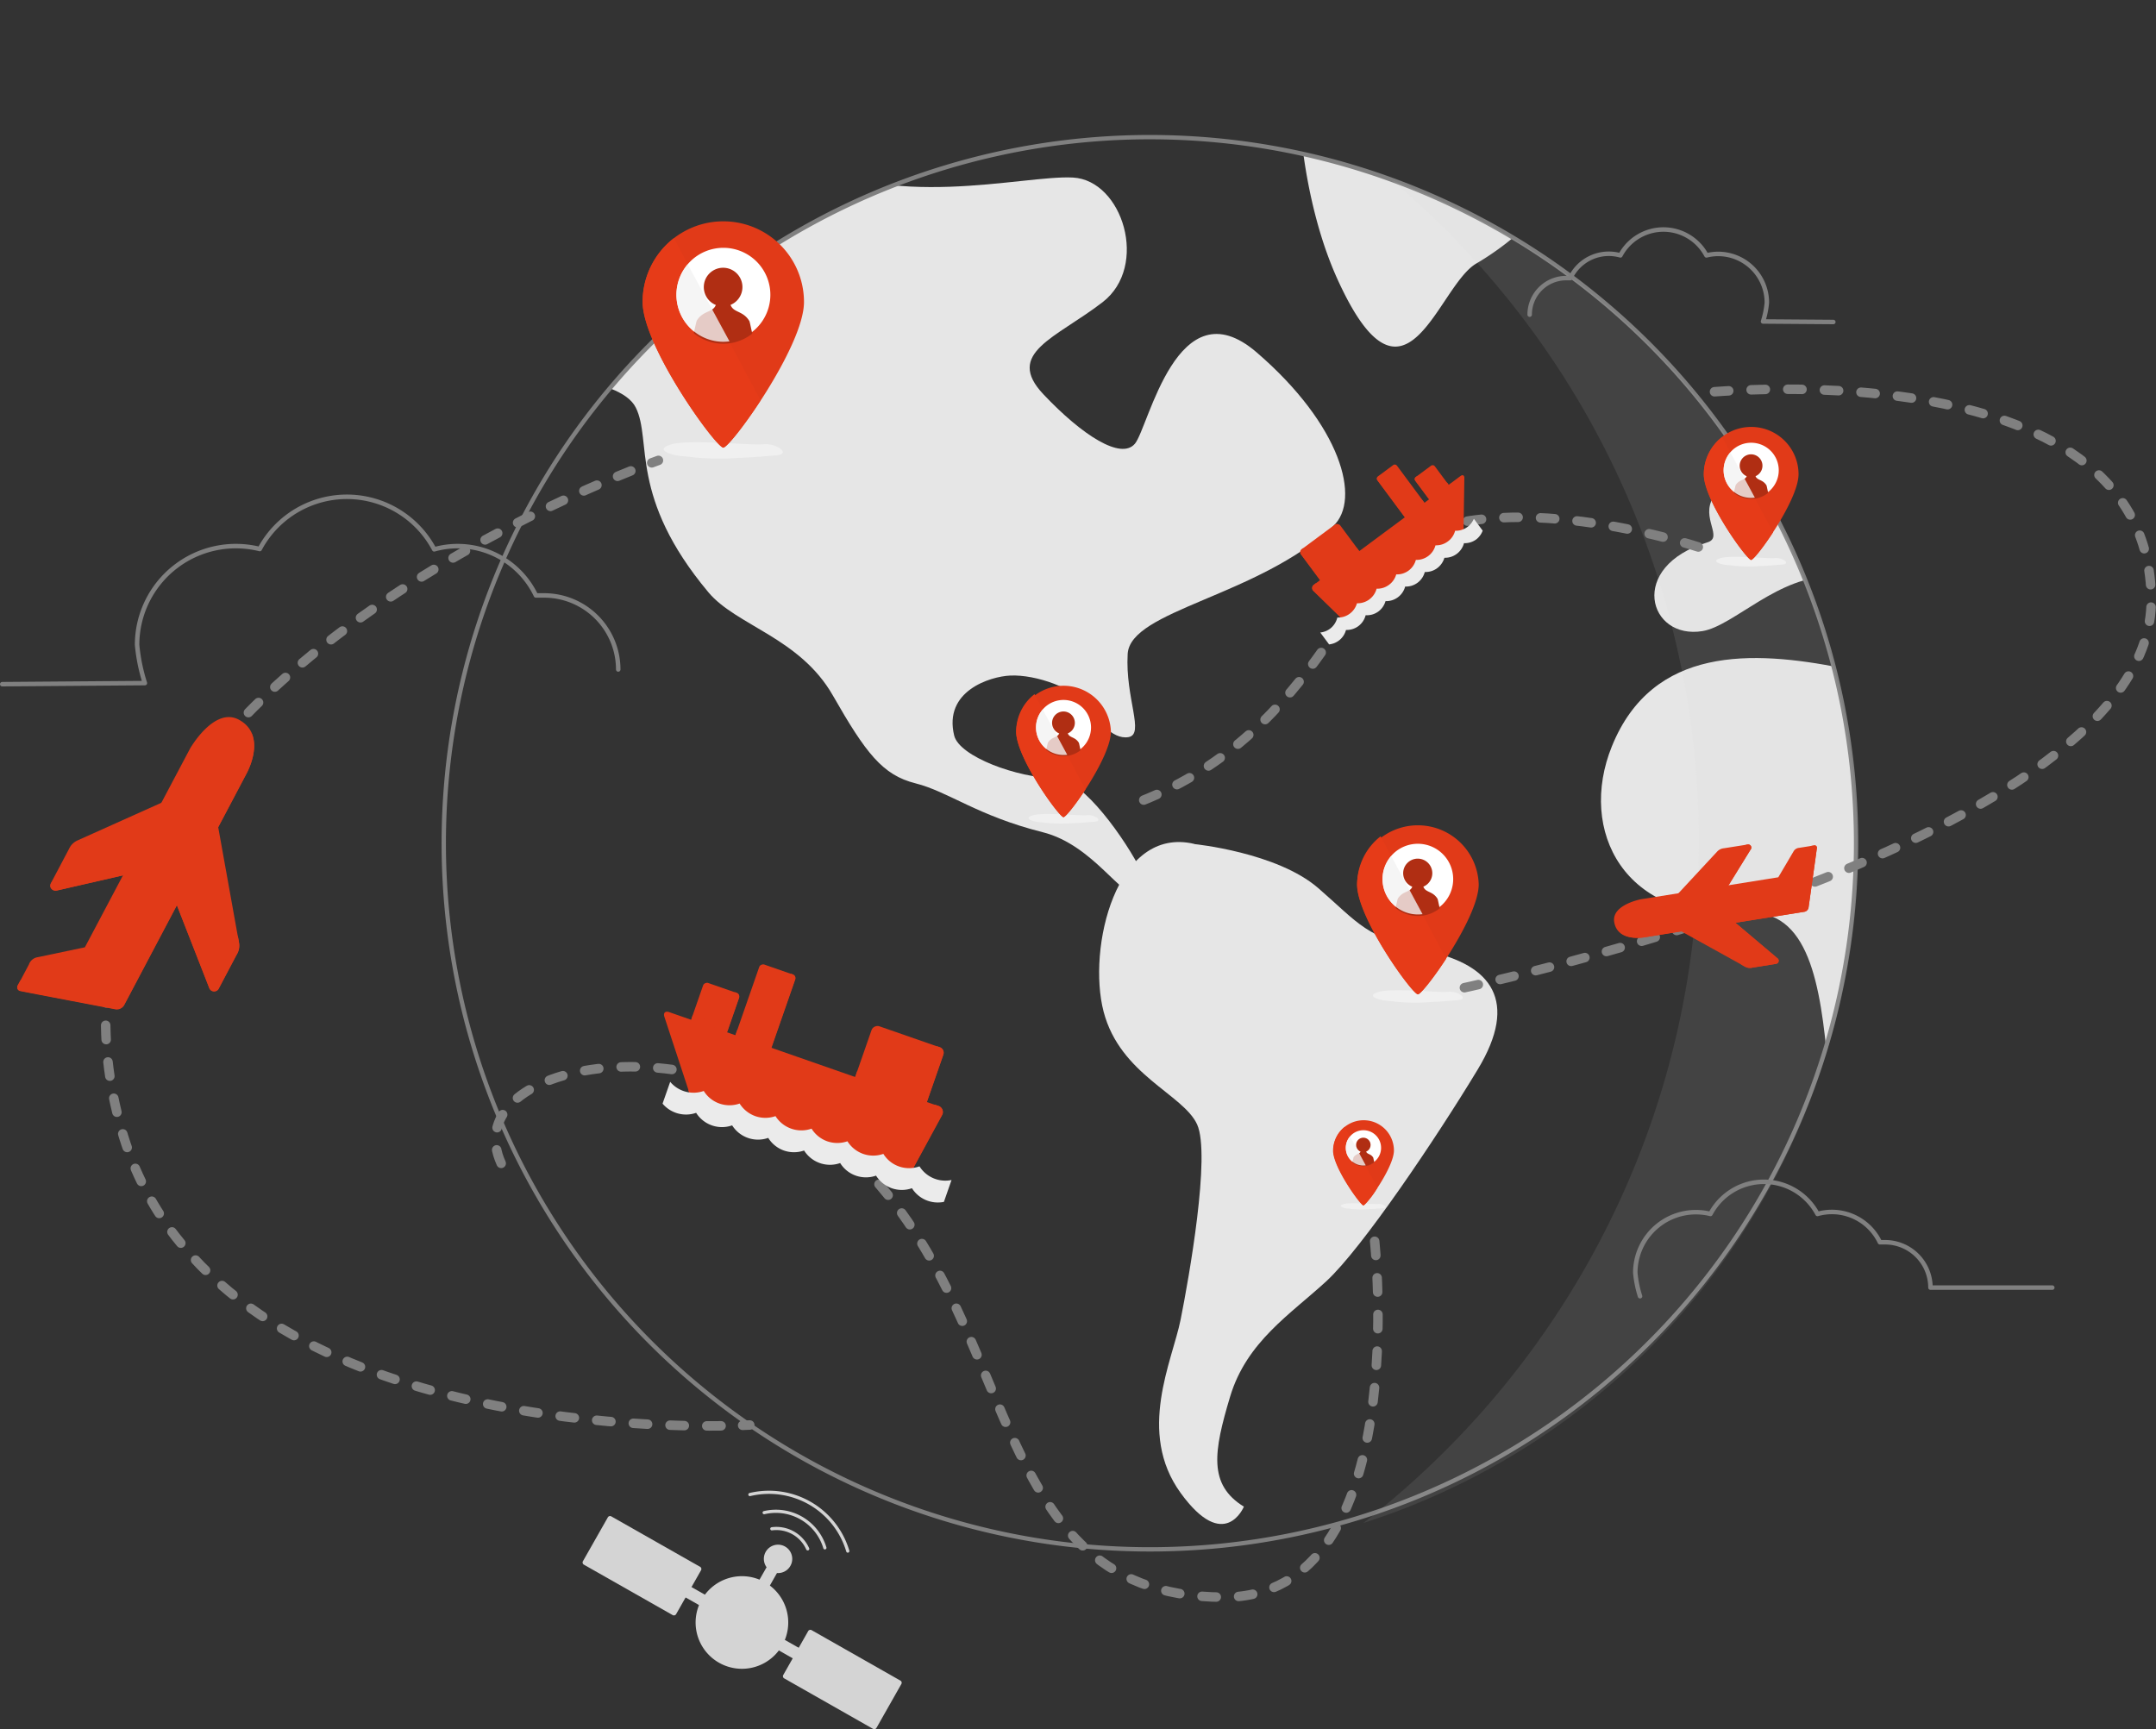 <svg xmlns="http://www.w3.org/2000/svg" xmlns:xlink="http://www.w3.org/1999/xlink" viewBox="0 0 412.97 331.24"><rect x="0" y="0" width="412.97" height="331.24" fill="#333333" stroke="none"/><defs><style>.cls-1,.cls-10,.cls-21,.cls-5,.cls-7,.cls-8,.cls-9{fill:none;}.cls-2{isolation:isolate;}.cls-3{clip-path:url(#clip-path);}.cls-4{fill:#e6e6e6;}.cls-10,.cls-5,.cls-7,.cls-8,.cls-9{stroke:gray;}.cls-10,.cls-21,.cls-5,.cls-7,.cls-8,.cls-9{stroke-linecap:round;}.cls-21,.cls-5,.cls-8{stroke-linejoin:round;}.cls-5{stroke-width:0.83px;}.cls-20,.cls-6{fill:#d4d4d4;}.cls-6{opacity:0.1;}.cls-12,.cls-13,.cls-15,.cls-16,.cls-19,.cls-6{mix-blend-mode:multiply;}.cls-10,.cls-7,.cls-9{stroke-miterlimit:10;stroke-width:1.82px;}.cls-7{stroke-dasharray:2.73 4.29;}.cls-8{stroke-width:0.86px;}.cls-10{stroke-dasharray:2.74 4.3;}.cls-11,.cls-13{fill:#e13a18;}.cls-14{fill:#ebebeb;}.cls-15{fill:#f0f0f0;}.cls-16{fill:#e63b18;}.cls-17{fill:#fff;}.cls-18{fill:#b02e13;}.cls-19{fill:#f2f2f2;opacity:0.8;}.cls-21{stroke:#d4d4d4;stroke-width:0.61px;}</style><clipPath id="clip-path" transform="translate(0 25.85)"><path class="cls-1" d="M355.52,135.91A135.26,135.26,0,1,1,220.27.65,135.25,135.25,0,0,1,355.52,135.91Z"/></clipPath></defs><title>world</title><g class="cls-2"><g id="Capa_2" data-name="Capa 2"><g id="Layer_1" data-name="Layer 1"><g class="cls-3"><path class="cls-4" d="M376.91,2.73c-12.63-4.07-20.7,7.37-33.38,30.19-10.16,18.28,22.06,2.32,22.35,13.64.13,5.27-3.78,12.19-19.74,11-4.19-.31-14.41,6.08-18,11.9-2.4,3.9,2,7.64-1.09,8.58-15.38,4.64-11.32,18.71-.94,17,6-1,14.72-10.83,25-10.45,14.81.56,31.4,9.2,32.22,16.84,2.11,19.46-58.92-22.93-74.58,15.67-6.56,16.17,2.37,33.84,25.53,31.93,24.53-2,8.75,59.53,27,63" transform="translate(0 25.85)"/><path class="cls-4" d="M250.65-21.21c3.26-2.73,44-9.31,58,.79a52.3,52.3,0,0,1-25.91,45.07c-7.47,4.44-13.57,31.54-26.55,3C247.56,8.64,247.38-18.48,250.65-21.21Z" transform="translate(0 25.85)"/><path class="cls-4" d="M101.24-.39c4.19-.8,15.29,5.74,25.8,6.31,10.81.6,21-4.73,25.14-2.17C170,14.85,196,7.64,205.52,8.16s14.61,17,5.66,23.89-18.77,9.74-11.32,17.63,14.89,12.63,17.53,9.46,8.09-30.56,23.28-17.52c16.22,13.94,20.11,28.23,14.7,33.31C240.94,88.45,216.49,91,216,99.42s3.31,15.4.15,15.93-6.06-3.43-8.17-6.33-9.43-5.71-14.51-5.46c-3.81.18-12.79,2.94-10.7,11.5,1,4,12,8.09,19.52,8.2,5.22.07,13.42,11.94,16.33,17.77,1.26,2.53.14,3.49-.88,4.1-2.59,1.55-8.22-9.11-18-11.56-12.49-3.13-18.09-7.79-24.39-9.37s-9.5-5.77-15.82-16.83S141.06,94,135.71,87.63c-15.32-18.29-10.77-29.09-13.93-35.41s-21.48-5.66-28.45-10.6S87.75,4.74,101.24-.39Z" transform="translate(0 25.85)"/><path class="cls-4" d="M228.79,135.84s15.81,1.58,23.71,8.43,9,9.48,21.07,12.11S291,165.86,283.06,179s-22.13,34.24-29,40.57-15.28,11.58-18.44,22.12-4.21,16.85,2.64,21.07c0,0-3.69,9-12.12-2.63s-1.58-25.29,0-33.19,5.8-31.61,3.16-37.4-14.75-9.49-17.91-21.6,2.37-35.69,17.38-32.13Z" transform="translate(0 25.85)"/></g><path class="cls-5" d="M355.52,135.67A135.26,135.26,0,1,1,220.27.42,135.25,135.25,0,0,1,355.52,135.67Z" transform="translate(0 25.85)"/><path class="cls-6" d="M277,18.26a165.21,165.21,0,0,1,0,233.63,168.66,168.66,0,0,1-15.86,14A136,136,0,0,0,266.57,8.69Q271.94,13.22,277,18.26Z" transform="translate(0 25.85)"/><path class="cls-7" d="M96,197c-8.1-17.79,31.32-26.85,58.71-8.21,43.29,29.46,29.92,91.31,79.78,91.31,36.5,0,28.77-68.65,28.77-68.65" transform="translate(0 25.85)"/><path class="cls-8" d="M118.42,102.39a14.19,14.19,0,0,0-14.18-14.18h-1.59a16.61,16.61,0,0,0-19.48-8.83,18.93,18.93,0,0,0-33.42-.06A18.92,18.92,0,0,0,26.26,97.66,33.9,33.9,0,0,0,27.75,105l-27.32.21" transform="translate(0 25.85)"/><path class="cls-8" d="M293,34.42a7,7,0,0,1,7-7h.79a8.15,8.15,0,0,1,9.59-4.35,9.33,9.33,0,0,1,16.48,0,9.45,9.45,0,0,1,2.26-.28,9.33,9.33,0,0,1,9.31,9.32,16.85,16.85,0,0,1-.73,3.62l13.46.1" transform="translate(0 25.85)"/><path class="cls-8" d="M314.14,222.45a20.91,20.91,0,0,1-.91-4.51,11.61,11.61,0,0,1,14.4-11.25,11.61,11.61,0,0,1,20.5,0,10.36,10.36,0,0,1,2.78-.38,10.19,10.19,0,0,1,9.17,5.8h1a8.7,8.7,0,0,1,8.69,8.69h23.33" transform="translate(0 25.85)"/><path class="cls-9" d="M126.12,62.34l-1.28.47" transform="translate(0 25.85)"/><path class="cls-10" d="M120.83,64.36C97.06,73.89,2.08,117,23.31,190.66c16.09,55.79,98.71,57,116.8,56.59" transform="translate(0 25.85)"/><path class="cls-9" d="M142.25,247.18l1.36-.06" transform="translate(0 25.85)"/><path class="cls-7" d="M280.5,163.35S412.35,135.44,412.06,89c-.31-49.42-87.52-39.47-87.52-39.47" transform="translate(0 25.85)"/><path class="cls-7" d="M325.3,78.93s-35.07-11.64-55.1-1.62c-11.46,5.73-18.66,39.18-55.1,51.59" transform="translate(0 25.85)"/><path class="cls-11" d="M5.58,158.78a2.15,2.15,0,0,1,1.68-1.28l9-1.89L36.4,117.55S41,109.48,45.73,112s2.65,8.15,1.49,10.34l-23.46,44.4a1.64,1.64,0,0,1-1.56.77S4.82,164.21,3.89,164a.7.7,0,0,1-.52-1l2.21-4.18" transform="translate(0 25.85)"/><path class="cls-11" d="M41.4,130.4l4.37,24.31a3.24,3.24,0,0,1-.44,2.34c-.28.52-3.47,6.57-3.47,6.57a1,1,0,0,1-1.79-.22l-6.85-17.52Z" transform="translate(0 25.85)"/><path class="cls-11" d="M37.43,125,14.89,135.12a3.27,3.27,0,0,0-1.69,1.68l-3.47,6.57a1,1,0,0,0,1.18,1.36l18.34-4.22Z" transform="translate(0 25.85)"/><g class="cls-12"><path class="cls-11" d="M45.5,153.42,42,160a1,1,0,0,1-1.79-.22l-6.11-15.63L23.34,164.57a1.66,1.66,0,0,1-1.56.78s-15-2.84-17.86-3.41l-.55,1a.7.7,0,0,0,.52,1c.93.21,18.31,3.5,18.31,3.5a1.64,1.64,0,0,0,1.56-.77l10.12-19.16,6.19,15.83a1,1,0,0,0,1.79.22s3.19-6.05,3.47-6.57a3.24,3.24,0,0,0,.44-2.34c0-.1-.1-.58-.24-1.35Z" transform="translate(0 25.85)"/><path class="cls-11" d="M10.92,144.73l12.66-2.9,1.21-2.28-14.71,3.37H10l-.23.44C9.26,144.27,10.18,144.92,10.92,144.73Z" transform="translate(0 25.85)"/><path class="cls-11" d="M46.8,120.17c-.32.59-2.81,5.32-5.4,10.23.11.64.25,1.39.39,2.21,2.61-4.93,5.12-9.69,5.43-10.28.84-1.58,2.15-5,1-7.65A12.21,12.21,0,0,1,46.8,120.17Z" transform="translate(0 25.85)"/></g><path class="cls-11" d="M344.61,136.56a1.35,1.35,0,0,0-1.09.72c-.43.74-2.9,4.92-2.9,4.92l-26.32,4.21s-5.64,1.07-5.11,4.35,4.25,3.18,5.76,2.94l30.7-4.9a1,1,0,0,0,.76-.76s1.54-10.85,1.6-11.43a.43.43,0,0,0-.51-.51l-2.89.46" transform="translate(0 25.85)"/><path class="cls-11" d="M320.84,151.89l13.38,7.41a2,2,0,0,0,1.46.21l4.54-.73a.6.6,0,0,0,.23-1.09l-8.91-7.51Z" transform="translate(0 25.85)"/><path class="cls-11" d="M318.49,148.5l10.4-11.2a2,2,0,0,1,1.32-.66l4.55-.72a.6.6,0,0,1,.55,1l-6.12,9.91Z" transform="translate(0 25.85)"/><g class="cls-12"><path class="cls-11" d="M333.52,158.88l4.54-.72a.6.6,0,0,0,.24-1.09l-7.95-6.7,14.12-2.25a1,1,0,0,0,.76-.76s1.33-9.34,1.56-11.15l.71-.11a.43.43,0,0,1,.51.51c-.06.58-1.6,11.43-1.6,11.43a1,1,0,0,1-.76.76l-13.24,2.11,8,6.78a.6.6,0,0,1-.23,1.09l-4.54.73a2,2,0,0,1-1.46-.21l-.74-.41Z" transform="translate(0 25.85)"/><path class="cls-11" d="M335.31,136.88l-4.22,6.85-1.57.25,4.9-7.95,0-.06.31-.05A.6.6,0,0,1,335.31,136.88Z" transform="translate(0 25.85)"/><path class="cls-11" d="M313.77,153l7.07-1.13,1.22.68L315,153.7c-1.09.17-3.33.27-4.69-.92A7.42,7.42,0,0,0,313.77,153Z" transform="translate(0 25.85)"/></g><rect class="cls-11" x="271.88" y="63.94" width="4.65" height="5.19" rx="0.48" transform="translate(14.32 202.26) rotate(-36.56)"/><path class="cls-13" d="M274.37,68.6a.49.49,0,0,1-.68-.1l-2.3-3.11-.21.15a.49.49,0,0,0-.11.68l2.82,3.8a.49.49,0,0,0,.68.1l3-2.19a.49.49,0,0,0,.1-.68l-.51-.69Z" transform="translate(0 25.85)"/><rect class="cls-11" x="266.02" y="63.37" width="4.65" height="9.85" rx="0.48" transform="translate(12.11 199.11) rotate(-36.56)"/><path class="cls-13" d="M269.69,72a.49.49,0,0,1-.68-.1l-4.87-6.57-.21.16a.49.49,0,0,0-.1.68l5.38,7.25a.48.48,0,0,0,.68.1l2.95-2.19a.49.49,0,0,0,.11-.68l-.51-.69Z" transform="translate(0 25.85)"/><rect class="cls-11" x="250.21" y="76.24" width="9.31" height="7.8" rx="0.74" transform="translate(2.41 193.41) rotate(-36.56)"/><path class="cls-13" d="M253.86,83.63a.69.69,0,0,1-1-.15l-3.23-4.34-.3.22a.7.7,0,0,0-.14,1l3.95,5.33a.71.71,0,0,0,1,.15l6.35-4.72a.7.7,0,0,0,.15-1l-.74-1Z" transform="translate(0 25.85)"/><path class="cls-11" d="M257.23,92.86a1.14,1.14,0,0,0,1.42.1l20.91-15.51a2.14,2.14,0,0,0,.77-1.49l.16-10.25c0-.51-.32-.68-.73-.38L251.67,86.16a.76.76,0,0,0-.08,1.2Z" transform="translate(0 25.85)"/><path class="cls-13" d="M258.81,91.06a1.24,1.24,0,0,1-1.55-.11l-5.21-5.08-.36.28a.76.76,0,0,0-.09,1.2l5.64,5.5a1.15,1.15,0,0,0,1.42.1l20.92-15.51a2.17,2.17,0,0,0,.76-1.49v-.87Z" transform="translate(0 25.85)"/><path class="cls-14" d="M256.13,92.54a3.75,3.75,0,0,1-1.39,2.06,3.81,3.81,0,0,1-1.85.71l1.69,2.28a3.75,3.75,0,0,0,3.24-2.77A3.73,3.73,0,0,0,261.58,92,3.72,3.72,0,0,0,264,91.3a3.76,3.76,0,0,0,1.39-2,3.76,3.76,0,0,0,3.76-2.79,3.73,3.73,0,0,0,3.76-2.79,3.73,3.73,0,0,0,2.37-.73,3.81,3.81,0,0,0,1.39-2,3.7,3.7,0,0,0,2.36-.74,3.76,3.76,0,0,0,1.39-2.05,3.71,3.71,0,0,0,2.37-.74A3.79,3.79,0,0,0,284,75.8l-1.69-2.28a3.8,3.8,0,0,1-1.23,1.57,3.75,3.75,0,0,1-2.36.73,3.65,3.65,0,0,1-1.4,2.05,3.7,3.7,0,0,1-2.36.74,3.76,3.76,0,0,1-3.76,2.79,3.74,3.74,0,0,1-3.76,2.78,3.69,3.69,0,0,1-1.39,2,3.73,3.73,0,0,1-2.37.74,3.76,3.76,0,0,1-3.76,2.79,3.76,3.76,0,0,1-1.39,2,3.7,3.7,0,0,1-2.37.73Z" transform="translate(0 25.85)"/><rect class="cls-11" x="132.95" y="163.59" width="8.12" height="7.26" rx="0.75" transform="translate(-65.96 267.47) rotate(-70.8)"/><path class="cls-13" d="M137.71,170.38a.78.78,0,0,0,1-.47l2-5.71.38.13a.76.76,0,0,1,.47,1l-2.43,7a.76.76,0,0,1-1,.47l-5.43-1.89a.76.76,0,0,1-.46-1l.44-1.26Z" transform="translate(0 25.85)"/><rect class="cls-11" x="138.87" y="163.49" width="15.38" height="7.26" rx="0.75" transform="translate(-59.45 276.42) rotate(-70.8)"/><path class="cls-13" d="M146.26,173.19a.75.75,0,0,0,1-.46l4.2-12.07.39.14a.76.76,0,0,1,.47,1l-4.64,13.32a.76.76,0,0,1-1,.47l-5.43-1.89a.78.78,0,0,1-.47-1l.44-1.26Z" transform="translate(0 25.85)"/><rect class="cls-11" x="166.1" y="171.22" width="12.18" height="14.54" rx="1.15" transform="translate(-53 308.26) rotate(-70.8)"/><path class="cls-13" d="M175.3,183.23a1.09,1.09,0,0,0,1.39-.67l2.78-8,.56.19a1.1,1.1,0,0,1,.67,1.39l-3.41,9.8a1.11,1.11,0,0,1-1.39.67l-11.67-4.07a1.09,1.09,0,0,1-.67-1.39l.63-1.81Z" transform="translate(0 25.85)"/><path class="cls-11" d="M174.58,198.57a1.75,1.75,0,0,1-2.06.8L134.09,186a3.34,3.34,0,0,1-1.83-1.86l-5-15.21c-.25-.76.17-1.16.92-.9l51.59,18a1.2,1.2,0,0,1,.68,1.76Z" transform="translate(0 25.85)"/><path class="cls-13" d="M171.39,196.62a1.93,1.93,0,0,0,2.26-.88l5.4-10,.67.23a1.21,1.21,0,0,1,.69,1.76l-5.85,10.83a1.75,1.75,0,0,1-2.06.8L134.07,186a3.34,3.34,0,0,1-1.83-1.86l-.43-1.29Z" transform="translate(0 25.85)"/><path class="cls-14" d="M176.07,197.59a5.84,5.84,0,0,1-3.87,0,5.76,5.76,0,0,1-3-2.41,5.8,5.8,0,0,1-3.88,0,5.89,5.89,0,0,1-3-2.41,5.9,5.9,0,0,1-3.87,0,5.83,5.83,0,0,1-3-2.42,5.87,5.87,0,0,1-6.91-2.4,5.83,5.83,0,0,1-3.87,0,5.9,5.9,0,0,1-3-2.41,5.84,5.84,0,0,1-3.87,0,5.76,5.76,0,0,1-3-2.41,5.84,5.84,0,0,1-6.43-1.75l-1.46,4.18a5.88,5.88,0,0,0,6.43,1.76,5.85,5.85,0,0,0,6.9,2.4,5.86,5.86,0,0,0,6.91,2.4,5.83,5.83,0,0,0,3,2.42,5.9,5.9,0,0,0,3.87,0,5.86,5.86,0,0,0,6.91,2.4,5.76,5.76,0,0,0,3,2.41,5.84,5.84,0,0,0,3.87,0,5.94,5.94,0,0,0,3,2.41,5.86,5.86,0,0,0,3.88,0,5.86,5.86,0,0,0,6.12,2.62l1.46-4.19a5.84,5.84,0,0,1-6.13-2.61Z" transform="translate(0 25.85)"/><path class="cls-15" d="M264,204.79c.94-.1,2.09.72.88.8s-1,.1-2.66.18a17.43,17.43,0,0,1-2.76,0c-.63,0-.71-.08-1.34-.12s-2.07-.45-.74-.85S263.19,204.89,264,204.79Z" transform="translate(0 25.85)"/><path class="cls-11" d="M267,194.54c0,3.21-5.28,10.49-5.8,10.49s-5.8-7.28-5.8-10.49a5.8,5.8,0,0,1,11.6,0Z" transform="translate(0 25.85)"/><path class="cls-16" d="M257.59,190l6.24,11.67a13.74,13.74,0,0,1-2.68,3.4c-.53,0-5.81-7.28-5.81-10.49A5.8,5.8,0,0,1,257.59,190Z" transform="translate(0 25.85)"/><path class="cls-17" d="M261.12,197.41a3.38,3.38,0,1,0-3.34-3.4,3.37,3.37,0,0,0,3.34,3.4Z" transform="translate(0 25.85)"/><path class="cls-18" d="M259.25,195.89c0,.05-.13.54-.23.9a3.36,3.36,0,0,0,4.22,0c-.1-.36-.18-.85-.21-.9-.54-.88-1.37-.5-1.42-1.5a1,1,0,0,1-.47.2.94.94,0,0,1-.46-.2c-.06,1-.89.6-1.43,1.47Z" transform="translate(0 25.85)"/><circle class="cls-18" cx="261.14" cy="219.32" r="1.39"/><path class="cls-19" d="M261.6,197.38l-3-5.54a3.28,3.28,0,0,0-.82,2.17,3.37,3.37,0,0,0,3.34,3.4A3.87,3.87,0,0,0,261.6,197.38Z" transform="translate(0 25.85)"/><path class="cls-15" d="M208.22,130.31c1.47-.17,3.26,1.12,1.38,1.25s-1.55.16-4.16.28a31.11,31.11,0,0,1-4.32,0c-1-.07-1.12-.14-2.09-.2s-3.24-.71-1.16-1.32S206.91,130.46,208.22,130.31Z" transform="translate(0 25.85)"/><path class="cls-11" d="M212.79,114.29c0,5-8.25,16.39-9.08,16.39s-9.07-11.38-9.07-16.39a9.08,9.08,0,0,1,18.15,0Z" transform="translate(0 25.85)"/><path class="cls-16" d="M198.16,107.12l9.75,18.25c-1.95,3-3.83,5.31-4.2,5.31-.82,0-9.07-11.38-9.07-16.39A9.05,9.05,0,0,1,198.16,107.12Z" transform="translate(0 25.85)"/><path class="cls-17" d="M203.67,118.77a5.27,5.27,0,1,0-5.23-5.31,5.28,5.28,0,0,0,5.23,5.31Z" transform="translate(0 25.85)"/><path class="cls-18" d="M200.74,116.39c-.06.09-.2.84-.36,1.41a5.27,5.27,0,0,0,6.6.06c-.15-.58-.28-1.33-.33-1.42-.83-1.37-2.14-.79-2.22-2.34a1.66,1.66,0,0,1-.74.3,1.49,1.49,0,0,1-.7-.3c-.1,1.56-1.4.94-2.25,2.29Z" transform="translate(0 25.85)"/><path class="cls-18" d="M201.52,112.62a2.18,2.18,0,1,1,2.17,2.18A2.17,2.17,0,0,1,201.52,112.62Z" transform="translate(0 25.85)"/><path class="cls-19" d="M204.42,118.73l-4.69-8.67a5.26,5.26,0,0,0,3.94,8.71A4.71,4.71,0,0,0,204.42,118.73Z" transform="translate(0 25.85)"/><path class="cls-15" d="M339.93,81.05c1.47-.16,3.26,1.12,1.38,1.25s-1.55.16-4.16.28a28.06,28.06,0,0,1-4.32,0c-1-.07-1.11-.13-2.09-.2s-3.24-.7-1.16-1.32S338.62,81.2,339.93,81.05Z" transform="translate(0 25.85)"/><path class="cls-11" d="M344.5,65c0,5-8.25,16.39-9.07,16.39S326.36,70,326.36,65a9.07,9.07,0,0,1,18.14,0Z" transform="translate(0 25.85)"/><path class="cls-16" d="M329.87,57.87l9.75,18.25c-1.95,3-3.83,5.3-4.2,5.3-.82,0-9.07-11.38-9.07-16.39A9,9,0,0,1,329.87,57.87Z" transform="translate(0 25.85)"/><path class="cls-17" d="M335.38,69.52a5.28,5.28,0,1,0-5.23-5.32,5.29,5.29,0,0,0,5.23,5.32Z" transform="translate(0 25.85)"/><path class="cls-18" d="M332.45,67.14c-.06.08-.2.84-.35,1.41a5.24,5.24,0,0,0,6.59,0c-.15-.57-.28-1.33-.33-1.42-.83-1.37-2.14-.78-2.21-2.34a1.63,1.63,0,0,1-.74.31,1.49,1.49,0,0,1-.71-.3c-.1,1.55-1.4.93-2.25,2.29Z" transform="translate(0 25.85)"/><path class="cls-18" d="M333.23,63.37a2.18,2.18,0,1,1,2.18,2.17A2.18,2.18,0,0,1,333.23,63.37Z" transform="translate(0 25.85)"/><path class="cls-19" d="M336.13,69.47l-4.69-8.66a5.26,5.26,0,0,0,3.94,8.71A6.16,6.16,0,0,0,336.13,69.47Z" transform="translate(0 25.85)"/><path class="cls-15" d="M277.37,164.14c1.89-.21,4.19,1.44,1.77,1.61s-2,.2-5.34.36a36.64,36.64,0,0,1-5.55,0c-1.27-.09-1.43-.17-2.68-.26s-4.17-.9-1.5-1.69S275.68,164.33,277.37,164.14Z" transform="translate(0 25.85)"/><path class="cls-11" d="M283.24,143.56c0,6.43-10.6,21.06-11.66,21.06S259.93,150,259.93,143.56a11.66,11.66,0,0,1,23.31,0Z" transform="translate(0 25.85)"/><path class="cls-16" d="M264.45,134.35,277,157.8c-2.5,3.85-4.92,6.82-5.39,6.82-1.06,0-11.65-14.63-11.65-21.06A11.62,11.62,0,0,1,264.45,134.35Z" transform="translate(0 25.85)"/><path class="cls-17" d="M271.53,149.32a6.77,6.77,0,1,0-6.72-6.82,6.78,6.78,0,0,0,6.72,6.82Z" transform="translate(0 25.85)"/><path class="cls-18" d="M267.76,146.26c-.07.11-.26,1.08-.46,1.81a6.73,6.73,0,0,0,8.48.07c-.19-.73-.36-1.7-.43-1.82-1.07-1.75-2.74-1-2.84-3a2.09,2.09,0,0,1-.95.4,1.89,1.89,0,0,1-.91-.39c-.13,2-1.79,1.2-2.89,2.94Z" transform="translate(0 25.85)"/><path class="cls-18" d="M268.77,141.42a2.79,2.79,0,1,1,2.79,2.79A2.79,2.79,0,0,1,268.77,141.42Z" transform="translate(0 25.85)"/><path class="cls-19" d="M272.48,149.26l-6-11.13a6.76,6.76,0,0,0,5.07,11.19A6,6,0,0,0,272.48,149.26Z" transform="translate(0 25.85)"/><path class="cls-15" d="M146.21,59.26c2.5-.29,5.55,1.9,2.35,2.13s-2.64.27-7.08.47a49.14,49.14,0,0,1-7.36,0c-1.68-.11-1.9-.22-3.55-.34s-5.52-1.19-2-2.24S144,59.51,146.21,59.26Z" transform="translate(0 25.85)"/><path class="cls-11" d="M154,32c0,8.53-14.05,27.91-15.45,27.91S123.09,40.51,123.09,32A15.45,15.45,0,0,1,154,32Z" transform="translate(0 25.85)"/><path class="cls-16" d="M129.08,19.77l16.6,31.08c-3.32,5.1-6.52,9-7.15,9-1.39,0-15.44-19.38-15.44-27.91A15.43,15.43,0,0,1,129.08,19.77Z" transform="translate(0 25.85)"/><path class="cls-17" d="M138.47,39.62a9,9,0,1,0-8.91-9,9,9,0,0,0,8.91,9Z" transform="translate(0 25.85)"/><path class="cls-18" d="M133.47,35.56c-.09.15-.34,1.43-.6,2.4a8.93,8.93,0,0,0,11.23.09c-.25-1-.47-2.26-.57-2.41-1.41-2.33-3.64-1.34-3.76-4a2.8,2.8,0,0,1-1.27.53,2.49,2.49,0,0,1-1.2-.52c-.17,2.65-2.37,1.59-3.83,3.9Z" transform="translate(0 25.85)"/><path class="cls-18" d="M134.81,29.14a3.7,3.7,0,1,1,3.69,3.7A3.69,3.69,0,0,1,134.81,29.14Z" transform="translate(0 25.85)"/><path class="cls-19" d="M139.73,39.54l-8-14.76a9,9,0,0,0,6.72,14.84A10.39,10.39,0,0,0,139.73,39.54Z" transform="translate(0 25.85)"/><path class="cls-20" d="M155.43,286.4l17.07,9.7a.48.48,0,0,1,.13.67l-4.73,8.34a.49.49,0,0,1-.65.23l-17.07-9.7a.48.48,0,0,1-.13-.67l4.73-8.33A.49.49,0,0,1,155.43,286.4Z" transform="translate(0 25.85)"/><path class="cls-20" d="M149.19,287.64l4.41,2.5a.11.11,0,0,1,0,.16l-1,1.81a.11.11,0,0,1-.15.05l-4.41-2.51a.11.11,0,0,1-.05-.15l1-1.82A.13.13,0,0,1,149.19,287.64Z" transform="translate(0 25.85)"/><path class="cls-20" d="M149.57,274.16l-2.5,4.41a.12.12,0,0,1-.16,0l-1.81-1a.12.12,0,0,1,0-.16l2.51-4.41a.11.11,0,0,1,.15,0l1.82,1A.12.12,0,0,1,149.57,274.16Z" transform="translate(0 25.85)"/><path class="cls-20" d="M128.88,283.55l-17.08-9.7a.49.49,0,0,1-.12-.68l4.73-8.33a.49.49,0,0,1,.64-.24l17.08,9.7a.49.49,0,0,1,.13.68l-4.73,8.33A.5.5,0,0,1,128.88,283.55Z" transform="translate(0 25.85)"/><path class="cls-20" d="M135.12,282.31l-4.41-2.51a.1.1,0,0,1,0-.15l1-1.82a.11.11,0,0,1,.15,0l4.41,2.5a.12.12,0,0,1,.05.16l-1,1.82A.11.11,0,0,1,135.12,282.31Z" transform="translate(0 25.85)"/><path class="cls-20" d="M134.4,280.57a8.87,8.87,0,1,1,3.33,12.09A8.86,8.86,0,0,1,134.4,280.57Z" transform="translate(0 25.85)"/><path class="cls-20" d="M146.67,271.41a2.72,2.72,0,1,1,1,3.71A2.73,2.73,0,0,1,146.67,271.41Z" transform="translate(0 25.85)"/><path class="cls-21" d="M147.84,267a6.56,6.56,0,0,1,6.87,3.84" transform="translate(0 25.85)"/><path class="cls-21" d="M146.37,263.91A9.79,9.79,0,0,1,158,270.65" transform="translate(0 25.85)"/><path class="cls-21" d="M143.64,260.44a15.75,15.75,0,0,1,18.75,10.83" transform="translate(0 25.85)"/></g></g></g></svg>